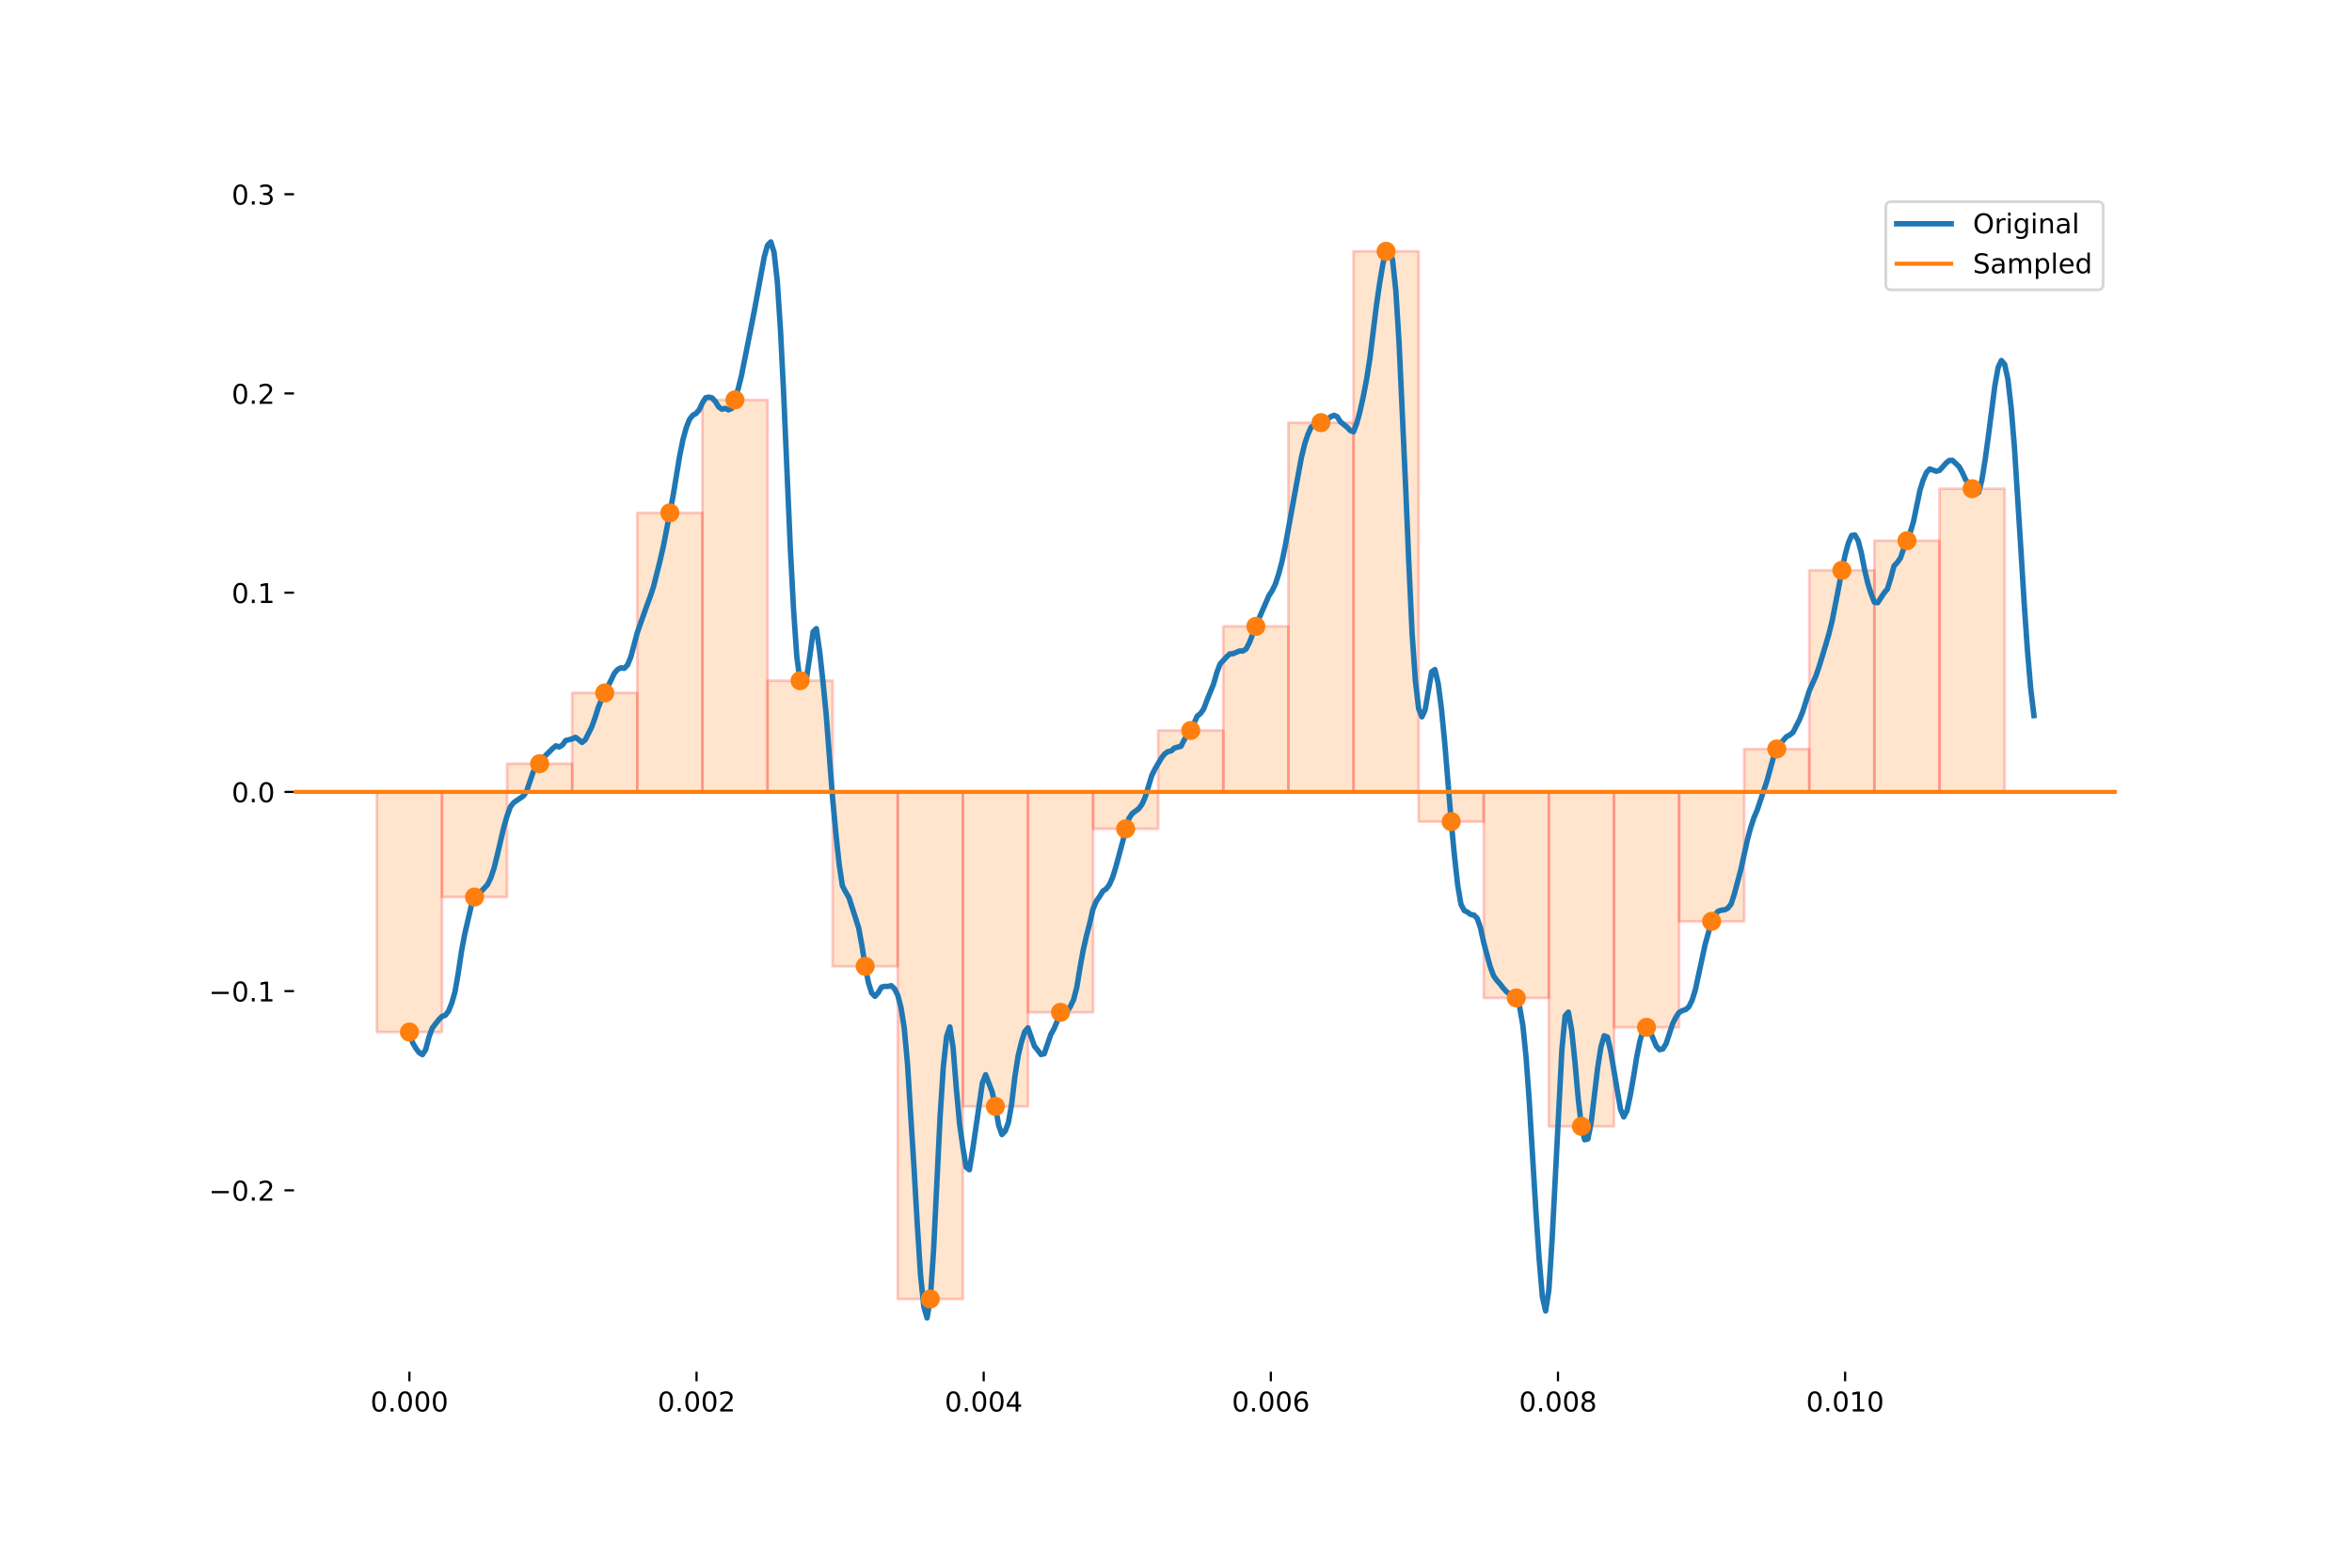 <?xml version="1.0" encoding="utf-8" standalone="no"?>
<!DOCTYPE svg PUBLIC "-//W3C//DTD SVG 1.1//EN"
  "http://www.w3.org/Graphics/SVG/1.1/DTD/svg11.dtd">
<!-- Created with matplotlib (http://matplotlib.org/) -->
<svg height="576pt" version="1.1" viewBox="0 0 864 576" width="864pt" xmlns="http://www.w3.org/2000/svg" xmlns:xlink="http://www.w3.org/1999/xlink">
 <defs>
  <style type="text/css">
*{stroke-linecap:butt;stroke-linejoin:round;}
  </style>
 </defs>
 <g id="figure_1">
  <g id="patch_1">
   <path d="M 0 576 
L 864 576 
L 864 0 
L 0 0 
z
" style="fill:#ffffff;"/>
  </g>
  <g id="axes_1">
   <g id="patch_2">
    <path clip-path="url(#pfde587cf3f)" d="M 138.436 290.955 
L 162.355 290.955 
L 162.355 379.189 
L 138.436 379.189 
z
" style="fill:#ff7f0e;opacity:0.2;stroke:#ff0000;stroke-linejoin:miter;"/>
   </g>
   <g id="patch_3">
    <path clip-path="url(#pfde587cf3f)" d="M 162.355 290.955 
L 186.273 290.955 
L 186.273 329.588 
L 162.355 329.588 
z
" style="fill:#ff7f0e;opacity:0.2;stroke:#ff0000;stroke-linejoin:miter;"/>
   </g>
   <g id="patch_4">
    <path clip-path="url(#pfde587cf3f)" d="M 186.273 290.955 
L 210.192 290.955 
L 210.192 280.601 
L 186.273 280.601 
z
" style="fill:#ff7f0e;opacity:0.2;stroke:#ff0000;stroke-linejoin:miter;"/>
   </g>
   <g id="patch_5">
    <path clip-path="url(#pfde587cf3f)" d="M 210.192 290.955 
L 234.111 290.955 
L 234.111 254.589 
L 210.192 254.589 
z
" style="fill:#ff7f0e;opacity:0.2;stroke:#ff0000;stroke-linejoin:miter;"/>
   </g>
   <g id="patch_6">
    <path clip-path="url(#pfde587cf3f)" d="M 234.111 290.955 
L 258.029 290.955 
L 258.029 188.447 
L 234.111 188.447 
z
" style="fill:#ff7f0e;opacity:0.2;stroke:#ff0000;stroke-linejoin:miter;"/>
   </g>
   <g id="patch_7">
    <path clip-path="url(#pfde587cf3f)" d="M 258.029 290.955 
L 281.948 290.955 
L 281.948 146.921 
L 258.029 146.921 
z
" style="fill:#ff7f0e;opacity:0.2;stroke:#ff0000;stroke-linejoin:miter;"/>
   </g>
   <g id="patch_8">
    <path clip-path="url(#pfde587cf3f)" d="M 281.948 290.955 
L 305.866 290.955 
L 305.866 250.099 
L 281.948 250.099 
z
" style="fill:#ff7f0e;opacity:0.2;stroke:#ff0000;stroke-linejoin:miter;"/>
   </g>
   <g id="patch_9">
    <path clip-path="url(#pfde587cf3f)" d="M 305.866 290.955 
L 329.785 290.955 
L 329.785 355.042 
L 305.866 355.042 
z
" style="fill:#ff7f0e;opacity:0.2;stroke:#ff0000;stroke-linejoin:miter;"/>
   </g>
   <g id="patch_10">
    <path clip-path="url(#pfde587cf3f)" d="M 329.785 290.955 
L 353.703 290.955 
L 353.703 477.286 
L 329.785 477.286 
z
" style="fill:#ff7f0e;opacity:0.2;stroke:#ff0000;stroke-linejoin:miter;"/>
   </g>
   <g id="patch_11">
    <path clip-path="url(#pfde587cf3f)" d="M 353.703 290.955 
L 377.622 290.955 
L 377.622 406.508 
L 353.703 406.508 
z
" style="fill:#ff7f0e;opacity:0.2;stroke:#ff0000;stroke-linejoin:miter;"/>
   </g>
   <g id="patch_12">
    <path clip-path="url(#pfde587cf3f)" d="M 377.622 290.955 
L 401.54 290.955 
L 401.54 371.952 
L 377.622 371.952 
z
" style="fill:#ff7f0e;opacity:0.2;stroke:#ff0000;stroke-linejoin:miter;"/>
   </g>
   <g id="patch_13">
    <path clip-path="url(#pfde587cf3f)" d="M 401.54 290.955 
L 425.459 290.955 
L 425.459 304.536 
L 401.54 304.536 
z
" style="fill:#ff7f0e;opacity:0.2;stroke:#ff0000;stroke-linejoin:miter;"/>
   </g>
   <g id="patch_14">
    <path clip-path="url(#pfde587cf3f)" d="M 425.459 290.955 
L 449.378 290.955 
L 449.378 268.394 
L 425.459 268.394 
z
" style="fill:#ff7f0e;opacity:0.2;stroke:#ff0000;stroke-linejoin:miter;"/>
   </g>
   <g id="patch_15">
    <path clip-path="url(#pfde587cf3f)" d="M 449.378 290.955 
L 473.296 290.955 
L 473.296 230.14 
L 449.378 230.14 
z
" style="fill:#ff7f0e;opacity:0.2;stroke:#ff0000;stroke-linejoin:miter;"/>
   </g>
   <g id="patch_16">
    <path clip-path="url(#pfde587cf3f)" d="M 473.296 290.955 
L 497.215 290.955 
L 497.215 155.286 
L 473.296 155.286 
z
" style="fill:#ff7f0e;opacity:0.2;stroke:#ff0000;stroke-linejoin:miter;"/>
   </g>
   <g id="patch_17">
    <path clip-path="url(#pfde587cf3f)" d="M 497.215 290.955 
L 521.133 290.955 
L 521.133 92.327 
L 497.215 92.327 
z
" style="fill:#ff7f0e;opacity:0.2;stroke:#ff0000;stroke-linejoin:miter;"/>
   </g>
   <g id="patch_18">
    <path clip-path="url(#pfde587cf3f)" d="M 521.133 290.955 
L 545.052 290.955 
L 545.052 301.867 
L 521.133 301.867 
z
" style="fill:#ff7f0e;opacity:0.2;stroke:#ff0000;stroke-linejoin:miter;"/>
   </g>
   <g id="patch_19">
    <path clip-path="url(#pfde587cf3f)" d="M 545.052 290.955 
L 568.97 290.955 
L 568.97 366.669 
L 545.052 366.669 
z
" style="fill:#ff7f0e;opacity:0.2;stroke:#ff0000;stroke-linejoin:miter;"/>
   </g>
   <g id="patch_20">
    <path clip-path="url(#pfde587cf3f)" d="M 568.97 290.955 
L 592.889 290.955 
L 592.889 413.835 
L 568.97 413.835 
z
" style="fill:#ff7f0e;opacity:0.2;stroke:#ff0000;stroke-linejoin:miter;"/>
   </g>
   <g id="patch_21">
    <path clip-path="url(#pfde587cf3f)" d="M 592.889 290.955 
L 616.808 290.955 
L 616.808 377.447 
L 592.889 377.447 
z
" style="fill:#ff7f0e;opacity:0.2;stroke:#ff0000;stroke-linejoin:miter;"/>
   </g>
   <g id="patch_22">
    <path clip-path="url(#pfde587cf3f)" d="M 616.808 290.955 
L 640.726 290.955 
L 640.726 338.512 
L 616.808 338.512 
z
" style="fill:#ff7f0e;opacity:0.2;stroke:#ff0000;stroke-linejoin:miter;"/>
   </g>
   <g id="patch_23">
    <path clip-path="url(#pfde587cf3f)" d="M 640.726 290.955 
L 664.645 290.955 
L 664.645 275.196 
L 640.726 275.196 
z
" style="fill:#ff7f0e;opacity:0.2;stroke:#ff0000;stroke-linejoin:miter;"/>
   </g>
   <g id="patch_24">
    <path clip-path="url(#pfde587cf3f)" d="M 664.645 290.955 
L 688.563 290.955 
L 688.563 209.545 
L 664.645 209.545 
z
" style="fill:#ff7f0e;opacity:0.2;stroke:#ff0000;stroke-linejoin:miter;"/>
   </g>
   <g id="patch_25">
    <path clip-path="url(#pfde587cf3f)" d="M 688.563 290.955 
L 712.482 290.955 
L 712.482 198.655 
L 688.563 198.655 
z
" style="fill:#ff7f0e;opacity:0.2;stroke:#ff0000;stroke-linejoin:miter;"/>
   </g>
   <g id="patch_26">
    <path clip-path="url(#pfde587cf3f)" d="M 712.482 290.955 
L 736.4 290.955 
L 736.4 179.568 
L 712.482 179.568 
z
" style="fill:#ff7f0e;opacity:0.2;stroke:#ff0000;stroke-linejoin:miter;"/>
   </g>
   <g id="matplotlib.axis_1">
    <g id="xtick_1">
     <g id="line2d_1">
      <defs>
       <path d="M 0 0 
L 0 3.5 
" id="m10dae4fc1d" style="stroke:#000000;stroke-width:0.8;"/>
      </defs>
      <g>
       <use style="stroke:#000000;stroke-width:0.8;" x="150.396" xlink:href="#m10dae4fc1d" y="504"/>
      </g>
     </g>
     <g id="text_1">
      <!-- 0.000 -->
      <defs>
       <path d="M 31.781 66.406 
Q 24.172 66.406 20.328 58.906 
Q 16.5 51.422 16.5 36.375 
Q 16.5 21.391 20.328 13.891 
Q 24.172 6.391 31.781 6.391 
Q 39.453 6.391 43.281 13.891 
Q 47.125 21.391 47.125 36.375 
Q 47.125 51.422 43.281 58.906 
Q 39.453 66.406 31.781 66.406 
z
M 31.781 74.219 
Q 44.047 74.219 50.516 64.516 
Q 56.984 54.828 56.984 36.375 
Q 56.984 17.969 50.516 8.266 
Q 44.047 -1.422 31.781 -1.422 
Q 19.531 -1.422 13.062 8.266 
Q 6.594 17.969 6.594 36.375 
Q 6.594 54.828 13.062 64.516 
Q 19.531 74.219 31.781 74.219 
z
" id="DejaVuSans-30"/>
       <path d="M 10.688 12.406 
L 21 12.406 
L 21 0 
L 10.688 0 
z
" id="DejaVuSans-2e"/>
      </defs>
      <g transform="translate(136.082 518.598)scale(0.1 -0.1)">
       <use xlink:href="#DejaVuSans-30"/>
       <use x="63.623" xlink:href="#DejaVuSans-2e"/>
       <use x="95.41" xlink:href="#DejaVuSans-30"/>
       <use x="159.033" xlink:href="#DejaVuSans-30"/>
       <use x="222.656" xlink:href="#DejaVuSans-30"/>
      </g>
     </g>
    </g>
    <g id="xtick_2">
     <g id="line2d_2">
      <g>
       <use style="stroke:#000000;stroke-width:0.8;" x="255.876" xlink:href="#m10dae4fc1d" y="504"/>
      </g>
     </g>
     <g id="text_2">
      <!-- 0.002 -->
      <defs>
       <path d="M 19.188 8.297 
L 53.609 8.297 
L 53.609 0 
L 7.328 0 
L 7.328 8.297 
Q 12.938 14.109 22.625 23.891 
Q 32.328 33.688 34.812 36.531 
Q 39.547 41.844 41.422 45.531 
Q 43.312 49.219 43.312 52.781 
Q 43.312 58.594 39.234 62.25 
Q 35.156 65.922 28.609 65.922 
Q 23.969 65.922 18.812 64.312 
Q 13.672 62.703 7.812 59.422 
L 7.812 69.391 
Q 13.766 71.781 18.938 73 
Q 24.125 74.219 28.422 74.219 
Q 39.75 74.219 46.484 68.547 
Q 53.219 62.891 53.219 53.422 
Q 53.219 48.922 51.531 44.891 
Q 49.859 40.875 45.406 35.406 
Q 44.188 33.984 37.641 27.219 
Q 31.109 20.453 19.188 8.297 
z
" id="DejaVuSans-32"/>
      </defs>
      <g transform="translate(241.562 518.598)scale(0.1 -0.1)">
       <use xlink:href="#DejaVuSans-30"/>
       <use x="63.623" xlink:href="#DejaVuSans-2e"/>
       <use x="95.41" xlink:href="#DejaVuSans-30"/>
       <use x="159.033" xlink:href="#DejaVuSans-30"/>
       <use x="222.656" xlink:href="#DejaVuSans-32"/>
      </g>
     </g>
    </g>
    <g id="xtick_3">
     <g id="line2d_3">
      <g>
       <use style="stroke:#000000;stroke-width:0.8;" x="361.357" xlink:href="#m10dae4fc1d" y="504"/>
      </g>
     </g>
     <g id="text_3">
      <!-- 0.004 -->
      <defs>
       <path d="M 37.797 64.312 
L 12.891 25.391 
L 37.797 25.391 
z
M 35.203 72.906 
L 47.609 72.906 
L 47.609 25.391 
L 58.016 25.391 
L 58.016 17.188 
L 47.609 17.188 
L 47.609 0 
L 37.797 0 
L 37.797 17.188 
L 4.891 17.188 
L 4.891 26.703 
z
" id="DejaVuSans-34"/>
      </defs>
      <g transform="translate(347.043 518.598)scale(0.1 -0.1)">
       <use xlink:href="#DejaVuSans-30"/>
       <use x="63.623" xlink:href="#DejaVuSans-2e"/>
       <use x="95.41" xlink:href="#DejaVuSans-30"/>
       <use x="159.033" xlink:href="#DejaVuSans-30"/>
       <use x="222.656" xlink:href="#DejaVuSans-34"/>
      </g>
     </g>
    </g>
    <g id="xtick_4">
     <g id="line2d_4">
      <g>
       <use style="stroke:#000000;stroke-width:0.8;" x="466.838" xlink:href="#m10dae4fc1d" y="504"/>
      </g>
     </g>
     <g id="text_4">
      <!-- 0.006 -->
      <defs>
       <path d="M 33.016 40.375 
Q 26.375 40.375 22.484 35.828 
Q 18.609 31.297 18.609 23.391 
Q 18.609 15.531 22.484 10.953 
Q 26.375 6.391 33.016 6.391 
Q 39.656 6.391 43.531 10.953 
Q 47.406 15.531 47.406 23.391 
Q 47.406 31.297 43.531 35.828 
Q 39.656 40.375 33.016 40.375 
z
M 52.594 71.297 
L 52.594 62.312 
Q 48.875 64.062 45.094 64.984 
Q 41.312 65.922 37.594 65.922 
Q 27.828 65.922 22.672 59.328 
Q 17.531 52.734 16.797 39.406 
Q 19.672 43.656 24.016 45.922 
Q 28.375 48.188 33.594 48.188 
Q 44.578 48.188 50.953 41.516 
Q 57.328 34.859 57.328 23.391 
Q 57.328 12.156 50.688 5.359 
Q 44.047 -1.422 33.016 -1.422 
Q 20.359 -1.422 13.672 8.266 
Q 6.984 17.969 6.984 36.375 
Q 6.984 53.656 15.188 63.938 
Q 23.391 74.219 37.203 74.219 
Q 40.922 74.219 44.703 73.484 
Q 48.484 72.75 52.594 71.297 
z
" id="DejaVuSans-36"/>
      </defs>
      <g transform="translate(452.524 518.598)scale(0.1 -0.1)">
       <use xlink:href="#DejaVuSans-30"/>
       <use x="63.623" xlink:href="#DejaVuSans-2e"/>
       <use x="95.41" xlink:href="#DejaVuSans-30"/>
       <use x="159.033" xlink:href="#DejaVuSans-30"/>
       <use x="222.656" xlink:href="#DejaVuSans-36"/>
      </g>
     </g>
    </g>
    <g id="xtick_5">
     <g id="line2d_5">
      <g>
       <use style="stroke:#000000;stroke-width:0.8;" x="572.319" xlink:href="#m10dae4fc1d" y="504"/>
      </g>
     </g>
     <g id="text_5">
      <!-- 0.008 -->
      <defs>
       <path d="M 31.781 34.625 
Q 24.75 34.625 20.719 30.859 
Q 16.703 27.094 16.703 20.516 
Q 16.703 13.922 20.719 10.156 
Q 24.75 6.391 31.781 6.391 
Q 38.812 6.391 42.859 10.172 
Q 46.922 13.969 46.922 20.516 
Q 46.922 27.094 42.891 30.859 
Q 38.875 34.625 31.781 34.625 
z
M 21.922 38.812 
Q 15.578 40.375 12.031 44.719 
Q 8.5 49.078 8.5 55.328 
Q 8.5 64.062 14.719 69.141 
Q 20.953 74.219 31.781 74.219 
Q 42.672 74.219 48.875 69.141 
Q 55.078 64.062 55.078 55.328 
Q 55.078 49.078 51.531 44.719 
Q 48 40.375 41.703 38.812 
Q 48.828 37.156 52.797 32.312 
Q 56.781 27.484 56.781 20.516 
Q 56.781 9.906 50.312 4.234 
Q 43.844 -1.422 31.781 -1.422 
Q 19.734 -1.422 13.25 4.234 
Q 6.781 9.906 6.781 20.516 
Q 6.781 27.484 10.781 32.312 
Q 14.797 37.156 21.922 38.812 
z
M 18.312 54.391 
Q 18.312 48.734 21.844 45.562 
Q 25.391 42.391 31.781 42.391 
Q 38.141 42.391 41.719 45.562 
Q 45.312 48.734 45.312 54.391 
Q 45.312 60.062 41.719 63.234 
Q 38.141 66.406 31.781 66.406 
Q 25.391 66.406 21.844 63.234 
Q 18.312 60.062 18.312 54.391 
z
" id="DejaVuSans-38"/>
      </defs>
      <g transform="translate(558.005 518.598)scale(0.1 -0.1)">
       <use xlink:href="#DejaVuSans-30"/>
       <use x="63.623" xlink:href="#DejaVuSans-2e"/>
       <use x="95.41" xlink:href="#DejaVuSans-30"/>
       <use x="159.033" xlink:href="#DejaVuSans-30"/>
       <use x="222.656" xlink:href="#DejaVuSans-38"/>
      </g>
     </g>
    </g>
    <g id="xtick_6">
     <g id="line2d_6">
      <g>
       <use style="stroke:#000000;stroke-width:0.8;" x="677.8" xlink:href="#m10dae4fc1d" y="504"/>
      </g>
     </g>
     <g id="text_6">
      <!-- 0.010 -->
      <defs>
       <path d="M 12.406 8.297 
L 28.516 8.297 
L 28.516 63.922 
L 10.984 60.406 
L 10.984 69.391 
L 28.422 72.906 
L 38.281 72.906 
L 38.281 8.297 
L 54.391 8.297 
L 54.391 0 
L 12.406 0 
z
" id="DejaVuSans-31"/>
      </defs>
      <g transform="translate(663.486 518.598)scale(0.1 -0.1)">
       <use xlink:href="#DejaVuSans-30"/>
       <use x="63.623" xlink:href="#DejaVuSans-2e"/>
       <use x="95.41" xlink:href="#DejaVuSans-30"/>
       <use x="159.033" xlink:href="#DejaVuSans-31"/>
       <use x="222.656" xlink:href="#DejaVuSans-30"/>
      </g>
     </g>
    </g>
   </g>
   <g id="matplotlib.axis_2">
    <g id="ytick_1">
     <g id="line2d_7">
      <defs>
       <path d="M 0 0 
L -3.5 0 
" id="m9b03a10a07" style="stroke:#000000;stroke-width:0.8;"/>
      </defs>
      <g>
       <use style="stroke:#000000;stroke-width:0.8;" x="108" xlink:href="#m9b03a10a07" y="437.343"/>
      </g>
     </g>
     <g id="text_7">
      <!-- −0.2 -->
      <defs>
       <path d="M 10.594 35.5 
L 73.188 35.5 
L 73.188 27.203 
L 10.594 27.203 
z
" id="DejaVuSans-2212"/>
      </defs>
      <g transform="translate(76.717 441.143)scale(0.1 -0.1)">
       <use xlink:href="#DejaVuSans-2212"/>
       <use x="83.789" xlink:href="#DejaVuSans-30"/>
       <use x="147.412" xlink:href="#DejaVuSans-2e"/>
       <use x="179.199" xlink:href="#DejaVuSans-32"/>
      </g>
     </g>
    </g>
    <g id="ytick_2">
     <g id="line2d_8">
      <g>
       <use style="stroke:#000000;stroke-width:0.8;" x="108" xlink:href="#m9b03a10a07" y="364.149"/>
      </g>
     </g>
     <g id="text_8">
      <!-- −0.1 -->
      <g transform="translate(76.717 367.948)scale(0.1 -0.1)">
       <use xlink:href="#DejaVuSans-2212"/>
       <use x="83.789" xlink:href="#DejaVuSans-30"/>
       <use x="147.412" xlink:href="#DejaVuSans-2e"/>
       <use x="179.199" xlink:href="#DejaVuSans-31"/>
      </g>
     </g>
    </g>
    <g id="ytick_3">
     <g id="line2d_9">
      <g>
       <use style="stroke:#000000;stroke-width:0.8;" x="108" xlink:href="#m9b03a10a07" y="290.955"/>
      </g>
     </g>
     <g id="text_9">
      <!-- 0.0 -->
      <g transform="translate(85.097 294.754)scale(0.1 -0.1)">
       <use xlink:href="#DejaVuSans-30"/>
       <use x="63.623" xlink:href="#DejaVuSans-2e"/>
       <use x="95.41" xlink:href="#DejaVuSans-30"/>
      </g>
     </g>
    </g>
    <g id="ytick_4">
     <g id="line2d_10">
      <g>
       <use style="stroke:#000000;stroke-width:0.8;" x="108" xlink:href="#m9b03a10a07" y="217.761"/>
      </g>
     </g>
     <g id="text_10">
      <!-- 0.1 -->
      <g transform="translate(85.097 221.56)scale(0.1 -0.1)">
       <use xlink:href="#DejaVuSans-30"/>
       <use x="63.623" xlink:href="#DejaVuSans-2e"/>
       <use x="95.41" xlink:href="#DejaVuSans-31"/>
      </g>
     </g>
    </g>
    <g id="ytick_5">
     <g id="line2d_11">
      <g>
       <use style="stroke:#000000;stroke-width:0.8;" x="108" xlink:href="#m9b03a10a07" y="144.566"/>
      </g>
     </g>
     <g id="text_11">
      <!-- 0.2 -->
      <g transform="translate(85.097 148.366)scale(0.1 -0.1)">
       <use xlink:href="#DejaVuSans-30"/>
       <use x="63.623" xlink:href="#DejaVuSans-2e"/>
       <use x="95.41" xlink:href="#DejaVuSans-32"/>
      </g>
     </g>
    </g>
    <g id="ytick_6">
     <g id="line2d_12">
      <g>
       <use style="stroke:#000000;stroke-width:0.8;" x="108" xlink:href="#m9b03a10a07" y="71.372"/>
      </g>
     </g>
     <g id="text_12">
      <!-- 0.3 -->
      <defs>
       <path d="M 40.578 39.312 
Q 47.656 37.797 51.625 33 
Q 55.609 28.219 55.609 21.188 
Q 55.609 10.406 48.188 4.484 
Q 40.766 -1.422 27.094 -1.422 
Q 22.516 -1.422 17.656 -0.516 
Q 12.797 0.391 7.625 2.203 
L 7.625 11.719 
Q 11.719 9.328 16.594 8.109 
Q 21.484 6.891 26.812 6.891 
Q 36.078 6.891 40.938 10.547 
Q 45.797 14.203 45.797 21.188 
Q 45.797 27.641 41.281 31.266 
Q 36.766 34.906 28.719 34.906 
L 20.219 34.906 
L 20.219 43.016 
L 29.109 43.016 
Q 36.375 43.016 40.234 45.922 
Q 44.094 48.828 44.094 54.297 
Q 44.094 59.906 40.109 62.906 
Q 36.141 65.922 28.719 65.922 
Q 24.656 65.922 20.016 65.031 
Q 15.375 64.156 9.812 62.312 
L 9.812 71.094 
Q 15.438 72.656 20.344 73.438 
Q 25.25 74.219 29.594 74.219 
Q 40.828 74.219 47.359 69.109 
Q 53.906 64.016 53.906 55.328 
Q 53.906 49.266 50.438 45.094 
Q 46.969 40.922 40.578 39.312 
z
" id="DejaVuSans-33"/>
      </defs>
      <g transform="translate(85.097 75.171)scale(0.1 -0.1)">
       <use xlink:href="#DejaVuSans-30"/>
       <use x="63.623" xlink:href="#DejaVuSans-2e"/>
       <use x="95.41" xlink:href="#DejaVuSans-33"/>
      </g>
     </g>
    </g>
   </g>
   <g id="line2d_13">
    <path clip-path="url(#pfde587cf3f)" d="M 150.396 379.189 
L 151.592 383.143 
L 152.787 385.176 
L 153.983 386.762 
L 155.179 387.499 
L 156.375 385.645 
L 157.571 381.11 
L 158.767 377.76 
L 161.159 374.677 
L 162.355 373.46 
L 163.551 373.046 
L 164.747 371.55 
L 165.943 368.59 
L 167.139 364.424 
L 168.335 357.555 
L 169.53 349.547 
L 170.726 343.136 
L 173.118 332.849 
L 174.314 329.588 
L 175.51 328.728 
L 176.706 327.578 
L 179.098 325.009 
L 180.294 322.529 
L 181.49 318.955 
L 182.686 314.119 
L 185.078 303.9 
L 186.273 299.767 
L 187.469 296.484 
L 188.665 294.92 
L 192.253 292.463 
L 193.449 290.687 
L 195.841 283.662 
L 197.037 281.863 
L 198.233 280.601 
L 199.429 278.58 
L 203.016 274.995 
L 204.212 274.034 
L 205.408 274.459 
L 206.604 273.733 
L 207.8 272.08 
L 210.192 271.488 
L 211.388 270.907 
L 212.584 271.767 
L 213.78 272.783 
L 214.976 271.856 
L 217.368 267.098 
L 218.564 263.781 
L 219.759 260.017 
L 220.955 257.046 
L 225.739 247.296 
L 226.935 245.955 
L 228.131 245.341 
L 229.327 245.565 
L 230.523 244.302 
L 231.719 241.421 
L 234.111 232.419 
L 237.698 222.3 
L 238.894 219.094 
L 240.09 215.487 
L 242.482 205.937 
L 243.678 200.777 
L 246.07 188.447 
L 247.266 182.114 
L 249.658 167.617 
L 250.854 161.641 
L 252.05 157.274 
L 253.245 154.169 
L 254.441 152.606 
L 255.637 151.947 
L 256.833 150.607 
L 258.029 148.015 
L 259.225 146.15 
L 260.421 145.904 
L 261.617 146.195 
L 262.813 147.569 
L 264.009 149.523 
L 265.205 150.372 
L 266.401 150.037 
L 267.597 150.595 
L 268.792 150.093 
L 269.988 146.921 
L 271.184 142.811 
L 272.38 138.008 
L 275.968 119.926 
L 277.164 113.861 
L 280.752 94.349 
L 281.948 90.105 
L 283.144 88.887 
L 284.34 92.674 
L 285.535 103.295 
L 286.731 121.646 
L 287.927 145.849 
L 290.319 201.28 
L 291.515 223.975 
L 292.711 241.376 
L 293.907 250.099 
L 295.103 251.663 
L 296.299 248.893 
L 297.495 240.929 
L 298.691 232.128 
L 299.887 230.956 
L 301.083 239.254 
L 302.278 250.099 
L 303.474 262.284 
L 305.866 293.423 
L 307.062 306.234 
L 308.258 317.559 
L 309.454 325.467 
L 310.65 327.745 
L 311.846 329.756 
L 314.238 337.161 
L 315.434 340.958 
L 316.63 347.458 
L 317.826 355.042 
L 319.021 361.051 
L 320.217 364.86 
L 321.413 366.077 
L 322.609 364.726 
L 323.805 362.693 
L 325.001 362.402 
L 326.197 362.436 
L 327.393 362.146 
L 328.589 363.285 
L 329.785 365.664 
L 330.981 370.232 
L 332.177 377.76 
L 333.373 390.972 
L 335.764 429.159 
L 336.96 449.799 
L 338.156 468.406 
L 339.352 480.078 
L 340.548 484.233 
L 341.744 477.286 
L 342.94 459.549 
L 345.332 410.44 
L 346.528 391.966 
L 347.724 380.898 
L 348.92 377.302 
L 350.116 384.941 
L 351.312 400.064 
L 352.507 412.986 
L 353.703 421.464 
L 354.899 428.824 
L 356.095 429.818 
L 357.291 422.58 
L 360.879 397.875 
L 362.075 394.882 
L 364.467 401.181 
L 365.663 406.508 
L 366.859 413.511 
L 368.055 416.851 
L 369.25 415.589 
L 370.446 412.406 
L 371.642 405.526 
L 372.838 395.418 
L 374.034 387.834 
L 375.23 382.853 
L 376.426 379.066 
L 377.622 377.648 
L 380.014 384.427 
L 381.21 385.857 
L 382.406 387.465 
L 383.602 387.164 
L 385.993 380.139 
L 387.189 377.994 
L 388.385 375.135 
L 389.581 371.952 
L 390.777 371.449 
L 391.973 371.628 
L 393.169 369.852 
L 394.365 367.317 
L 395.561 362.782 
L 396.757 355.422 
L 397.953 348.899 
L 399.149 343.694 
L 400.345 339.082 
L 401.54 333.922 
L 402.736 331.074 
L 403.932 329.387 
L 405.128 327.421 
L 406.324 326.617 
L 407.52 325.087 
L 408.716 322.351 
L 409.912 318.497 
L 414.696 300.739 
L 415.892 298.93 
L 418.283 297.143 
L 419.479 295.59 
L 420.675 292.887 
L 423.067 285.024 
L 424.263 282.556 
L 426.655 278.502 
L 427.851 276.972 
L 429.047 276.156 
L 430.243 275.899 
L 431.439 274.816 
L 433.831 274.19 
L 435.026 271.834 
L 436.222 269.935 
L 437.418 268.394 
L 439.81 263.089 
L 441.006 262.173 
L 442.202 260.419 
L 443.398 257.203 
L 445.79 251.361 
L 446.986 247.184 
L 448.182 243.967 
L 450.574 241.365 
L 451.769 240.259 
L 452.965 240.17 
L 455.357 239.165 
L 456.553 239.198 
L 457.749 238.45 
L 458.945 236.116 
L 461.337 230.14 
L 462.533 227.125 
L 466.121 218.893 
L 467.317 217.039 
L 468.512 214.604 
L 469.708 210.919 
L 470.904 206.462 
L 472.1 200.733 
L 476.884 174.497 
L 478.08 168.064 
L 479.276 163.116 
L 480.472 159.553 
L 481.668 156.872 
L 482.864 156.28 
L 484.06 156.135 
L 485.255 155.286 
L 487.647 154.114 
L 488.843 153.075 
L 490.039 152.595 
L 491.235 153.108 
L 492.431 155.029 
L 494.823 156.939 
L 496.019 158.19 
L 497.215 158.637 
L 498.411 155.51 
L 499.607 151.076 
L 500.803 145.692 
L 501.998 139.46 
L 503.194 131.91 
L 505.586 112.543 
L 506.782 104.233 
L 507.978 97.108 
L 509.174 92.327 
L 510.37 91.434 
L 511.566 95.577 
L 512.762 106.925 
L 513.958 126.225 
L 516.35 178.629 
L 517.545 207.255 
L 518.741 232.921 
L 519.937 250.144 
L 521.133 260.386 
L 522.329 263.379 
L 523.525 260.765 
L 525.917 246.838 
L 527.113 246.011 
L 528.309 251.149 
L 529.505 260.408 
L 530.701 272.705 
L 533.093 301.867 
L 534.288 314.387 
L 535.484 325.243 
L 536.68 332.235 
L 537.876 334.547 
L 539.072 335.139 
L 540.268 336.01 
L 541.464 336.223 
L 542.66 337.451 
L 543.856 340.947 
L 545.052 346.397 
L 547.444 355.243 
L 548.64 358.482 
L 549.836 360.191 
L 551.031 361.509 
L 552.227 363.05 
L 553.423 364.379 
L 554.619 365.306 
L 555.815 365.731 
L 557.011 366.669 
L 558.207 369.841 
L 559.403 376.643 
L 560.599 388.471 
L 561.795 404.978 
L 564.187 444.717 
L 565.383 462.331 
L 566.579 476.403 
L 567.774 481.675 
L 568.97 474.013 
L 570.166 455.428 
L 573.754 385.634 
L 574.95 373.236 
L 576.146 371.874 
L 577.342 378.508 
L 578.538 389.99 
L 579.734 403.515 
L 580.93 413.835 
L 582.126 418.783 
L 583.322 418.481 
L 584.517 412.35 
L 586.909 392.268 
L 588.105 384.662 
L 589.301 380.563 
L 590.497 381.054 
L 591.693 386.337 
L 595.281 407.569 
L 596.477 410.373 
L 597.673 408.072 
L 598.869 402.499 
L 600.065 395.764 
L 601.26 388.258 
L 602.456 382.317 
L 603.652 378.474 
L 604.848 377.447 
L 606.044 378.653 
L 608.436 384.349 
L 609.632 385.678 
L 610.828 385.41 
L 612.024 383.5 
L 614.416 376.218 
L 615.612 373.784 
L 616.808 372.008 
L 618.003 371.326 
L 619.199 370.947 
L 620.395 369.919 
L 621.591 367.518 
L 622.787 363.653 
L 626.375 347.012 
L 628.767 338.512 
L 629.963 336.144 
L 631.159 334.815 
L 632.355 334.402 
L 633.55 334.29 
L 634.746 333.665 
L 635.942 332.09 
L 637.138 328.348 
L 639.53 319.369 
L 641.922 308.468 
L 643.118 304.034 
L 644.314 300.415 
L 645.51 297.623 
L 649.098 286.901 
L 651.489 278.245 
L 652.685 275.196 
L 653.881 273.353 
L 656.273 270.65 
L 657.469 270.047 
L 658.665 269.086 
L 661.057 264.373 
L 662.253 261.369 
L 664.645 253.774 
L 667.036 248.468 
L 668.232 244.961 
L 670.624 237.099 
L 671.82 232.988 
L 673.016 228.23 
L 675.408 216 
L 676.604 209.545 
L 677.8 203.882 
L 678.996 199.493 
L 680.192 196.734 
L 681.388 196.578 
L 682.584 198.644 
L 683.779 203.257 
L 684.975 209.411 
L 686.171 214.459 
L 687.367 218.257 
L 688.563 221.283 
L 689.759 221.451 
L 692.151 217.799 
L 693.347 216.414 
L 694.543 212.516 
L 695.739 207.981 
L 696.935 206.697 
L 698.131 205.01 
L 699.327 201.537 
L 701.718 195.651 
L 702.914 191.63 
L 705.306 180.07 
L 706.502 176.25 
L 707.698 173.57 
L 708.894 172.285 
L 711.286 173.157 
L 712.482 172.822 
L 714.874 170.141 
L 716.07 169.18 
L 717.265 169.147 
L 719.657 171.437 
L 720.853 173.592 
L 722.049 176.217 
L 724.441 179.568 
L 725.637 181.299 
L 726.833 180.952 
L 728.029 176.429 
L 729.225 169.002 
L 730.421 160.257 
L 732.813 141.705 
L 734.008 135.004 
L 735.204 132.457 
L 736.4 133.853 
L 737.596 139.36 
L 738.792 149.724 
L 739.988 164.188 
L 742.38 202.14 
L 743.576 221.585 
L 744.772 238.919 
L 745.968 252.947 
L 747.164 262.91 
L 747.164 262.91 
" style="fill:none;stroke:#1f77b4;stroke-linecap:square;stroke-width:2;"/>
   </g>
   <g id="line2d_14">
    <defs>
     <path d="M 0 3 
C 0.796 3 1.559 2.684 2.121 2.121 
C 2.684 1.559 3 0.796 3 0 
C 3 -0.796 2.684 -1.559 2.121 -2.121 
C 1.559 -2.684 0.796 -3 0 -3 
C -0.796 -3 -1.559 -2.684 -2.121 -2.121 
C -2.684 -1.559 -3 -0.796 -3 0 
C -3 0.796 -2.684 1.559 -2.121 2.121 
C -1.559 2.684 -0.796 3 0 3 
z
" id="m418720ff92" style="stroke:#ff7f0e;"/>
    </defs>
    <g clip-path="url(#pfde587cf3f)">
     <use style="fill:#ff7f0e;stroke:#ff7f0e;" x="150.396" xlink:href="#m418720ff92" y="379.189"/>
    </g>
   </g>
   <g id="line2d_15">
    <g clip-path="url(#pfde587cf3f)">
     <use style="fill:#ff7f0e;stroke:#ff7f0e;" x="174.314" xlink:href="#m418720ff92" y="329.588"/>
    </g>
   </g>
   <g id="line2d_16">
    <g clip-path="url(#pfde587cf3f)">
     <use style="fill:#ff7f0e;stroke:#ff7f0e;" x="198.233" xlink:href="#m418720ff92" y="280.601"/>
    </g>
   </g>
   <g id="line2d_17">
    <g clip-path="url(#pfde587cf3f)">
     <use style="fill:#ff7f0e;stroke:#ff7f0e;" x="222.151" xlink:href="#m418720ff92" y="254.589"/>
    </g>
   </g>
   <g id="line2d_18">
    <g clip-path="url(#pfde587cf3f)">
     <use style="fill:#ff7f0e;stroke:#ff7f0e;" x="246.07" xlink:href="#m418720ff92" y="188.447"/>
    </g>
   </g>
   <g id="line2d_19">
    <g clip-path="url(#pfde587cf3f)">
     <use style="fill:#ff7f0e;stroke:#ff7f0e;" x="269.988" xlink:href="#m418720ff92" y="146.921"/>
    </g>
   </g>
   <g id="line2d_20">
    <g clip-path="url(#pfde587cf3f)">
     <use style="fill:#ff7f0e;stroke:#ff7f0e;" x="293.907" xlink:href="#m418720ff92" y="250.099"/>
    </g>
   </g>
   <g id="line2d_21">
    <g clip-path="url(#pfde587cf3f)">
     <use style="fill:#ff7f0e;stroke:#ff7f0e;" x="317.826" xlink:href="#m418720ff92" y="355.042"/>
    </g>
   </g>
   <g id="line2d_22">
    <g clip-path="url(#pfde587cf3f)">
     <use style="fill:#ff7f0e;stroke:#ff7f0e;" x="341.744" xlink:href="#m418720ff92" y="477.286"/>
    </g>
   </g>
   <g id="line2d_23">
    <g clip-path="url(#pfde587cf3f)">
     <use style="fill:#ff7f0e;stroke:#ff7f0e;" x="365.663" xlink:href="#m418720ff92" y="406.508"/>
    </g>
   </g>
   <g id="line2d_24">
    <g clip-path="url(#pfde587cf3f)">
     <use style="fill:#ff7f0e;stroke:#ff7f0e;" x="389.581" xlink:href="#m418720ff92" y="371.952"/>
    </g>
   </g>
   <g id="line2d_25">
    <g clip-path="url(#pfde587cf3f)">
     <use style="fill:#ff7f0e;stroke:#ff7f0e;" x="413.5" xlink:href="#m418720ff92" y="304.536"/>
    </g>
   </g>
   <g id="line2d_26">
    <g clip-path="url(#pfde587cf3f)">
     <use style="fill:#ff7f0e;stroke:#ff7f0e;" x="437.418" xlink:href="#m418720ff92" y="268.394"/>
    </g>
   </g>
   <g id="line2d_27">
    <g clip-path="url(#pfde587cf3f)">
     <use style="fill:#ff7f0e;stroke:#ff7f0e;" x="461.337" xlink:href="#m418720ff92" y="230.14"/>
    </g>
   </g>
   <g id="line2d_28">
    <g clip-path="url(#pfde587cf3f)">
     <use style="fill:#ff7f0e;stroke:#ff7f0e;" x="485.255" xlink:href="#m418720ff92" y="155.286"/>
    </g>
   </g>
   <g id="line2d_29">
    <g clip-path="url(#pfde587cf3f)">
     <use style="fill:#ff7f0e;stroke:#ff7f0e;" x="509.174" xlink:href="#m418720ff92" y="92.327"/>
    </g>
   </g>
   <g id="line2d_30">
    <g clip-path="url(#pfde587cf3f)">
     <use style="fill:#ff7f0e;stroke:#ff7f0e;" x="533.093" xlink:href="#m418720ff92" y="301.867"/>
    </g>
   </g>
   <g id="line2d_31">
    <g clip-path="url(#pfde587cf3f)">
     <use style="fill:#ff7f0e;stroke:#ff7f0e;" x="557.011" xlink:href="#m418720ff92" y="366.669"/>
    </g>
   </g>
   <g id="line2d_32">
    <g clip-path="url(#pfde587cf3f)">
     <use style="fill:#ff7f0e;stroke:#ff7f0e;" x="580.93" xlink:href="#m418720ff92" y="413.835"/>
    </g>
   </g>
   <g id="line2d_33">
    <g clip-path="url(#pfde587cf3f)">
     <use style="fill:#ff7f0e;stroke:#ff7f0e;" x="604.848" xlink:href="#m418720ff92" y="377.447"/>
    </g>
   </g>
   <g id="line2d_34">
    <g clip-path="url(#pfde587cf3f)">
     <use style="fill:#ff7f0e;stroke:#ff7f0e;" x="628.767" xlink:href="#m418720ff92" y="338.512"/>
    </g>
   </g>
   <g id="line2d_35">
    <g clip-path="url(#pfde587cf3f)">
     <use style="fill:#ff7f0e;stroke:#ff7f0e;" x="652.685" xlink:href="#m418720ff92" y="275.196"/>
    </g>
   </g>
   <g id="line2d_36">
    <g clip-path="url(#pfde587cf3f)">
     <use style="fill:#ff7f0e;stroke:#ff7f0e;" x="676.604" xlink:href="#m418720ff92" y="209.545"/>
    </g>
   </g>
   <g id="line2d_37">
    <g clip-path="url(#pfde587cf3f)">
     <use style="fill:#ff7f0e;stroke:#ff7f0e;" x="700.522" xlink:href="#m418720ff92" y="198.655"/>
    </g>
   </g>
   <g id="line2d_38">
    <g clip-path="url(#pfde587cf3f)">
     <use style="fill:#ff7f0e;stroke:#ff7f0e;" x="724.441" xlink:href="#m418720ff92" y="179.568"/>
    </g>
   </g>
   <g id="line2d_39">
    <path clip-path="url(#pfde587cf3f)" d="M 108 290.955 
L 777.6 290.955 
" style="fill:none;stroke:#ff7f0e;stroke-linecap:square;stroke-width:1.5;"/>
   </g>
   <g id="legend_1">
    <g id="patch_27">
     <path d="M 694.755 106.476 
L 770.6 106.476 
Q 772.6 106.476 772.6 104.476 
L 772.6 76.12 
Q 772.6 74.12 770.6 74.12 
L 694.755 74.12 
Q 692.755 74.12 692.755 76.12 
L 692.755 104.476 
Q 692.755 106.476 694.755 106.476 
z
" style="fill:#ffffff;opacity:0.8;stroke:#cccccc;stroke-linejoin:miter;"/>
    </g>
    <g id="line2d_40">
     <path d="M 696.755 82.218 
L 716.755 82.218 
" style="fill:none;stroke:#1f77b4;stroke-linecap:square;stroke-width:2;"/>
    </g>
    <g id="line2d_41"/>
    <g id="text_13">
     <!-- Original -->
     <defs>
      <path d="M 39.406 66.219 
Q 28.656 66.219 22.328 58.203 
Q 16.016 50.203 16.016 36.375 
Q 16.016 22.609 22.328 14.594 
Q 28.656 6.594 39.406 6.594 
Q 50.141 6.594 56.422 14.594 
Q 62.703 22.609 62.703 36.375 
Q 62.703 50.203 56.422 58.203 
Q 50.141 66.219 39.406 66.219 
z
M 39.406 74.219 
Q 54.734 74.219 63.906 63.938 
Q 73.094 53.656 73.094 36.375 
Q 73.094 19.141 63.906 8.859 
Q 54.734 -1.422 39.406 -1.422 
Q 24.031 -1.422 14.812 8.828 
Q 5.609 19.094 5.609 36.375 
Q 5.609 53.656 14.812 63.938 
Q 24.031 74.219 39.406 74.219 
z
" id="DejaVuSans-4f"/>
      <path d="M 41.109 46.297 
Q 39.594 47.172 37.812 47.578 
Q 36.031 48 33.891 48 
Q 26.266 48 22.188 43.047 
Q 18.109 38.094 18.109 28.812 
L 18.109 0 
L 9.078 0 
L 9.078 54.688 
L 18.109 54.688 
L 18.109 46.188 
Q 20.953 51.172 25.484 53.578 
Q 30.031 56 36.531 56 
Q 37.453 56 38.578 55.875 
Q 39.703 55.766 41.062 55.516 
z
" id="DejaVuSans-72"/>
      <path d="M 9.422 54.688 
L 18.406 54.688 
L 18.406 0 
L 9.422 0 
z
M 9.422 75.984 
L 18.406 75.984 
L 18.406 64.594 
L 9.422 64.594 
z
" id="DejaVuSans-69"/>
      <path d="M 45.406 27.984 
Q 45.406 37.75 41.375 43.109 
Q 37.359 48.484 30.078 48.484 
Q 22.859 48.484 18.828 43.109 
Q 14.797 37.75 14.797 27.984 
Q 14.797 18.266 18.828 12.891 
Q 22.859 7.516 30.078 7.516 
Q 37.359 7.516 41.375 12.891 
Q 45.406 18.266 45.406 27.984 
z
M 54.391 6.781 
Q 54.391 -7.172 48.188 -13.984 
Q 42 -20.797 29.203 -20.797 
Q 24.469 -20.797 20.266 -20.094 
Q 16.062 -19.391 12.109 -17.922 
L 12.109 -9.188 
Q 16.062 -11.328 19.922 -12.344 
Q 23.781 -13.375 27.781 -13.375 
Q 36.625 -13.375 41.016 -8.766 
Q 45.406 -4.156 45.406 5.172 
L 45.406 9.625 
Q 42.625 4.781 38.281 2.391 
Q 33.938 0 27.875 0 
Q 17.828 0 11.672 7.656 
Q 5.516 15.328 5.516 27.984 
Q 5.516 40.672 11.672 48.328 
Q 17.828 56 27.875 56 
Q 33.938 56 38.281 53.609 
Q 42.625 51.219 45.406 46.391 
L 45.406 54.688 
L 54.391 54.688 
z
" id="DejaVuSans-67"/>
      <path d="M 54.891 33.016 
L 54.891 0 
L 45.906 0 
L 45.906 32.719 
Q 45.906 40.484 42.875 44.328 
Q 39.844 48.188 33.797 48.188 
Q 26.516 48.188 22.312 43.547 
Q 18.109 38.922 18.109 30.906 
L 18.109 0 
L 9.078 0 
L 9.078 54.688 
L 18.109 54.688 
L 18.109 46.188 
Q 21.344 51.125 25.703 53.562 
Q 30.078 56 35.797 56 
Q 45.219 56 50.047 50.172 
Q 54.891 44.344 54.891 33.016 
z
" id="DejaVuSans-6e"/>
      <path d="M 34.281 27.484 
Q 23.391 27.484 19.188 25 
Q 14.984 22.516 14.984 16.5 
Q 14.984 11.719 18.141 8.906 
Q 21.297 6.109 26.703 6.109 
Q 34.188 6.109 38.703 11.406 
Q 43.219 16.703 43.219 25.484 
L 43.219 27.484 
z
M 52.203 31.203 
L 52.203 0 
L 43.219 0 
L 43.219 8.297 
Q 40.141 3.328 35.547 0.953 
Q 30.953 -1.422 24.312 -1.422 
Q 15.922 -1.422 10.953 3.297 
Q 6 8.016 6 15.922 
Q 6 25.141 12.172 29.828 
Q 18.359 34.516 30.609 34.516 
L 43.219 34.516 
L 43.219 35.406 
Q 43.219 41.609 39.141 45 
Q 35.062 48.391 27.688 48.391 
Q 23 48.391 18.547 47.266 
Q 14.109 46.141 10.016 43.891 
L 10.016 52.203 
Q 14.938 54.109 19.578 55.047 
Q 24.219 56 28.609 56 
Q 40.484 56 46.344 49.844 
Q 52.203 43.703 52.203 31.203 
z
" id="DejaVuSans-61"/>
      <path d="M 9.422 75.984 
L 18.406 75.984 
L 18.406 0 
L 9.422 0 
z
" id="DejaVuSans-6c"/>
     </defs>
     <g transform="translate(724.755 85.718)scale(0.1 -0.1)">
      <use xlink:href="#DejaVuSans-4f"/>
      <use x="78.711" xlink:href="#DejaVuSans-72"/>
      <use x="119.824" xlink:href="#DejaVuSans-69"/>
      <use x="147.607" xlink:href="#DejaVuSans-67"/>
      <use x="211.084" xlink:href="#DejaVuSans-69"/>
      <use x="238.867" xlink:href="#DejaVuSans-6e"/>
      <use x="302.246" xlink:href="#DejaVuSans-61"/>
      <use x="363.525" xlink:href="#DejaVuSans-6c"/>
     </g>
    </g>
    <g id="line2d_42">
     <path d="M 696.755 96.897 
L 716.755 96.897 
" style="fill:none;stroke:#ff7f0e;stroke-linecap:square;stroke-width:1.5;"/>
    </g>
    <g id="line2d_43"/>
    <g id="text_14">
     <!-- Sampled -->
     <defs>
      <path d="M 53.516 70.516 
L 53.516 60.891 
Q 47.906 63.578 42.922 64.891 
Q 37.938 66.219 33.297 66.219 
Q 25.25 66.219 20.875 63.094 
Q 16.5 59.969 16.5 54.203 
Q 16.5 49.359 19.406 46.891 
Q 22.312 44.438 30.422 42.922 
L 36.375 41.703 
Q 47.406 39.594 52.656 34.297 
Q 57.906 29 57.906 20.125 
Q 57.906 9.516 50.797 4.047 
Q 43.703 -1.422 29.984 -1.422 
Q 24.812 -1.422 18.969 -0.25 
Q 13.141 0.922 6.891 3.219 
L 6.891 13.375 
Q 12.891 10.016 18.656 8.297 
Q 24.422 6.594 29.984 6.594 
Q 38.422 6.594 43.016 9.906 
Q 47.609 13.234 47.609 19.391 
Q 47.609 24.75 44.312 27.781 
Q 41.016 30.812 33.5 32.328 
L 27.484 33.5 
Q 16.453 35.688 11.516 40.375 
Q 6.594 45.062 6.594 53.422 
Q 6.594 63.094 13.406 68.656 
Q 20.219 74.219 32.172 74.219 
Q 37.312 74.219 42.625 73.281 
Q 47.953 72.359 53.516 70.516 
z
" id="DejaVuSans-53"/>
      <path d="M 52 44.188 
Q 55.375 50.25 60.062 53.125 
Q 64.75 56 71.094 56 
Q 79.641 56 84.281 50.016 
Q 88.922 44.047 88.922 33.016 
L 88.922 0 
L 79.891 0 
L 79.891 32.719 
Q 79.891 40.578 77.094 44.375 
Q 74.312 48.188 68.609 48.188 
Q 61.625 48.188 57.562 43.547 
Q 53.516 38.922 53.516 30.906 
L 53.516 0 
L 44.484 0 
L 44.484 32.719 
Q 44.484 40.625 41.703 44.406 
Q 38.922 48.188 33.109 48.188 
Q 26.219 48.188 22.156 43.531 
Q 18.109 38.875 18.109 30.906 
L 18.109 0 
L 9.078 0 
L 9.078 54.688 
L 18.109 54.688 
L 18.109 46.188 
Q 21.188 51.219 25.484 53.609 
Q 29.781 56 35.688 56 
Q 41.656 56 45.828 52.969 
Q 50 49.953 52 44.188 
z
" id="DejaVuSans-6d"/>
      <path d="M 18.109 8.203 
L 18.109 -20.797 
L 9.078 -20.797 
L 9.078 54.688 
L 18.109 54.688 
L 18.109 46.391 
Q 20.953 51.266 25.266 53.625 
Q 29.594 56 35.594 56 
Q 45.562 56 51.781 48.094 
Q 58.016 40.188 58.016 27.297 
Q 58.016 14.406 51.781 6.484 
Q 45.562 -1.422 35.594 -1.422 
Q 29.594 -1.422 25.266 0.953 
Q 20.953 3.328 18.109 8.203 
z
M 48.688 27.297 
Q 48.688 37.203 44.609 42.844 
Q 40.531 48.484 33.406 48.484 
Q 26.266 48.484 22.188 42.844 
Q 18.109 37.203 18.109 27.297 
Q 18.109 17.391 22.188 11.75 
Q 26.266 6.109 33.406 6.109 
Q 40.531 6.109 44.609 11.75 
Q 48.688 17.391 48.688 27.297 
z
" id="DejaVuSans-70"/>
      <path d="M 56.203 29.594 
L 56.203 25.203 
L 14.891 25.203 
Q 15.484 15.922 20.484 11.062 
Q 25.484 6.203 34.422 6.203 
Q 39.594 6.203 44.453 7.469 
Q 49.312 8.734 54.109 11.281 
L 54.109 2.781 
Q 49.266 0.734 44.188 -0.344 
Q 39.109 -1.422 33.891 -1.422 
Q 20.797 -1.422 13.156 6.188 
Q 5.516 13.812 5.516 26.812 
Q 5.516 40.234 12.766 48.109 
Q 20.016 56 32.328 56 
Q 43.359 56 49.781 48.891 
Q 56.203 41.797 56.203 29.594 
z
M 47.219 32.234 
Q 47.125 39.594 43.094 43.984 
Q 39.062 48.391 32.422 48.391 
Q 24.906 48.391 20.391 44.141 
Q 15.875 39.891 15.188 32.172 
z
" id="DejaVuSans-65"/>
      <path d="M 45.406 46.391 
L 45.406 75.984 
L 54.391 75.984 
L 54.391 0 
L 45.406 0 
L 45.406 8.203 
Q 42.578 3.328 38.25 0.953 
Q 33.938 -1.422 27.875 -1.422 
Q 17.969 -1.422 11.734 6.484 
Q 5.516 14.406 5.516 27.297 
Q 5.516 40.188 11.734 48.094 
Q 17.969 56 27.875 56 
Q 33.938 56 38.25 53.625 
Q 42.578 51.266 45.406 46.391 
z
M 14.797 27.297 
Q 14.797 17.391 18.875 11.75 
Q 22.953 6.109 30.078 6.109 
Q 37.203 6.109 41.297 11.75 
Q 45.406 17.391 45.406 27.297 
Q 45.406 37.203 41.297 42.844 
Q 37.203 48.484 30.078 48.484 
Q 22.953 48.484 18.875 42.844 
Q 14.797 37.203 14.797 27.297 
z
" id="DejaVuSans-64"/>
     </defs>
     <g transform="translate(724.755 100.397)scale(0.1 -0.1)">
      <use xlink:href="#DejaVuSans-53"/>
      <use x="63.477" xlink:href="#DejaVuSans-61"/>
      <use x="124.756" xlink:href="#DejaVuSans-6d"/>
      <use x="222.168" xlink:href="#DejaVuSans-70"/>
      <use x="285.645" xlink:href="#DejaVuSans-6c"/>
      <use x="313.428" xlink:href="#DejaVuSans-65"/>
      <use x="374.951" xlink:href="#DejaVuSans-64"/>
     </g>
    </g>
   </g>
  </g>
 </g>
 <defs>
  <clipPath id="pfde587cf3f">
   <rect height="434.88" width="669.6" x="108" y="69.12"/>
  </clipPath>
 </defs>
</svg>
